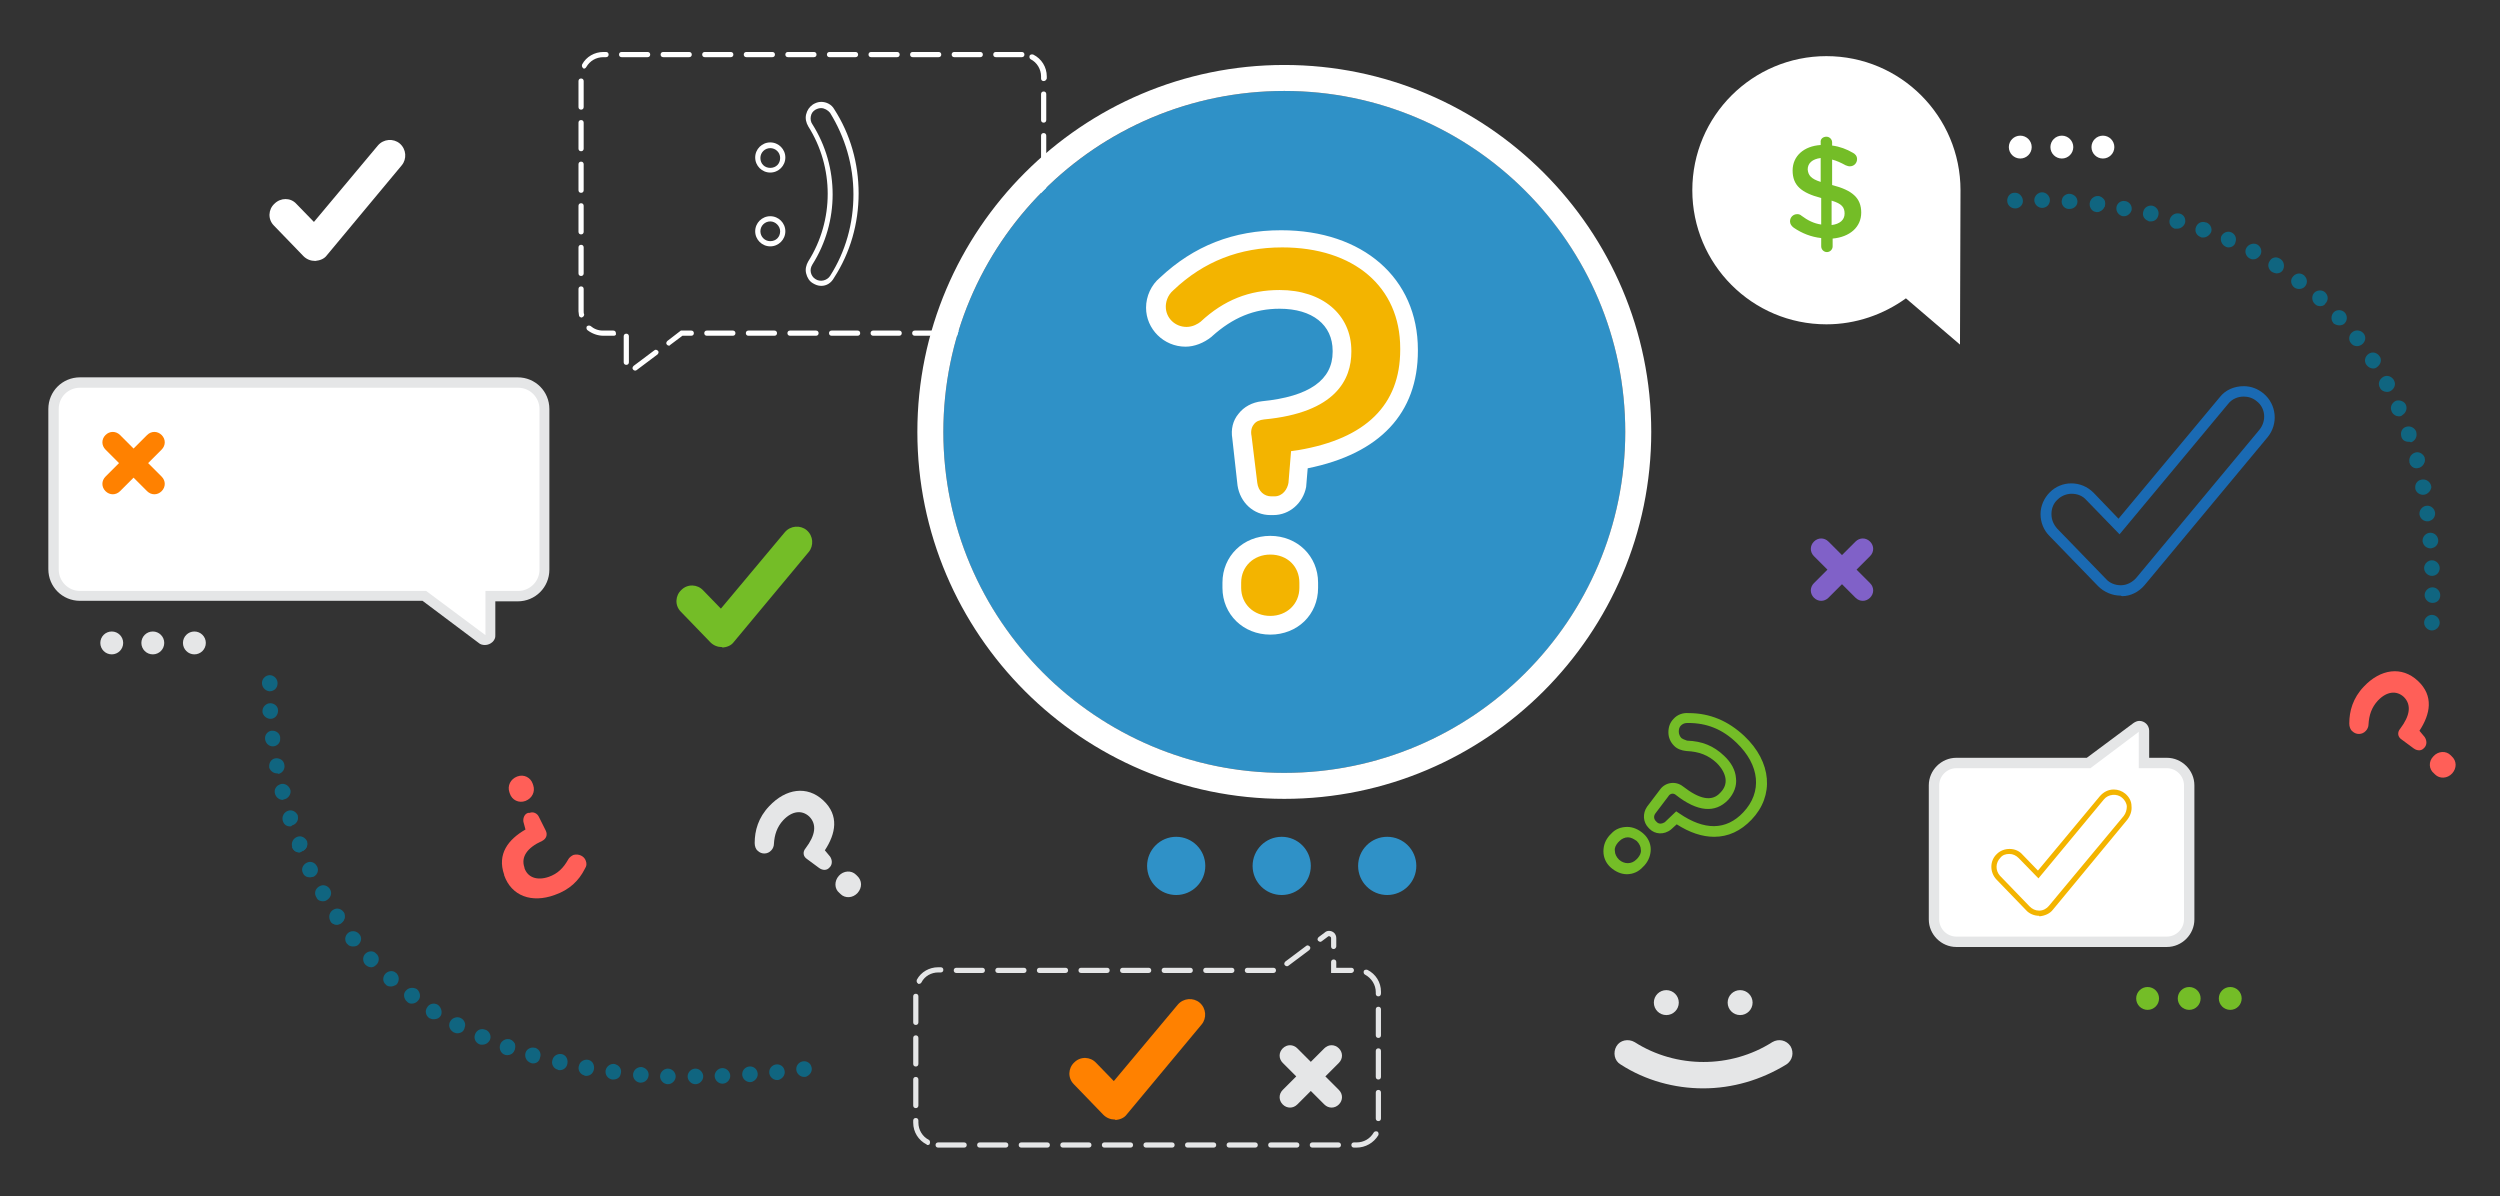 <?xml version="1.0" encoding="utf-8"?>
<!-- Generator: Adobe Illustrator 18.0.0, SVG Export Plug-In . SVG Version: 6.00 Build 0)  -->
<!DOCTYPE svg PUBLIC "-//W3C//DTD SVG 1.1//EN" "http://www.w3.org/Graphics/SVG/1.1/DTD/svg11.dtd">
<svg version="1.1" id="Layer_1" xmlns="http://www.w3.org/2000/svg" xmlns:xlink="http://www.w3.org/1999/xlink" x="0px" y="0px"
	 viewBox="0 0 481 230.2" enable-background="new 0 0 481 230.2" xml:space="preserve">
<rect x="0" y="0" width="481" height="230.2" fill="#333333" stroke="none"/>
<g>
	<path fill="#FFFFFF" d="M122.2,71.3c-0.2,0-0.3-0.1-0.4-0.2c-0.2-0.2-0.1-0.5,0.1-0.7l4-3c0.2-0.2,0.5-0.1,0.7,0.1
		c0.2,0.2,0.1,0.5-0.1,0.7l-4,3C122.4,71.3,122.3,71.3,122.2,71.3z M120.5,70.2c-0.3,0-0.5-0.2-0.5-0.5v-5c0-0.3,0.2-0.5,0.5-0.5
		s0.5,0.2,0.5,0.5v5C121,70,120.8,70.2,120.5,70.2z M128.7,66.5c-0.2,0-0.3-0.1-0.4-0.2c-0.2-0.2-0.1-0.5,0.1-0.7l2.6-2h2
		c0.3,0,0.5,0.2,0.5,0.5c0,0.3-0.2,0.5-0.5,0.5h-1.7l-2.4,1.8C128.9,66.5,128.8,66.5,128.7,66.5z M196.6,64.6H192
		c-0.3,0-0.5-0.2-0.5-0.5c0-0.3,0.2-0.5,0.5-0.5h4.5c0.1,0,0.3,0,0.4,0c0.3,0,0.5,0.2,0.5,0.4c0,0.3-0.2,0.5-0.4,0.5
		C196.9,64.6,196.7,64.6,196.6,64.6z M189,64.6h-5c-0.3,0-0.5-0.2-0.5-0.5c0-0.3,0.2-0.5,0.5-0.5h5c0.3,0,0.5,0.2,0.5,0.5
		C189.5,64.4,189.3,64.6,189,64.6z M181,64.6h-5c-0.3,0-0.5-0.2-0.5-0.5c0-0.3,0.2-0.5,0.5-0.5h5c0.3,0,0.5,0.2,0.5,0.5
		C181.5,64.4,181.3,64.6,181,64.6z M173,64.6h-5c-0.3,0-0.5-0.2-0.5-0.5c0-0.3,0.2-0.5,0.5-0.5h5c0.3,0,0.5,0.2,0.5,0.5
		C173.5,64.4,173.3,64.6,173,64.6z M165,64.6h-5c-0.3,0-0.5-0.2-0.5-0.5c0-0.3,0.2-0.5,0.5-0.5h5c0.3,0,0.5,0.2,0.5,0.5
		C165.5,64.4,165.3,64.6,165,64.6z M157,64.6h-5c-0.3,0-0.5-0.2-0.5-0.5c0-0.3,0.2-0.5,0.5-0.5h5c0.3,0,0.5,0.2,0.5,0.5
		C157.5,64.4,157.3,64.6,157,64.6z M149,64.6h-5c-0.3,0-0.5-0.2-0.5-0.5c0-0.3,0.2-0.5,0.5-0.5h5c0.3,0,0.5,0.2,0.5,0.5
		C149.5,64.4,149.3,64.6,149,64.6z M141,64.6h-5c-0.3,0-0.5-0.2-0.5-0.5c0-0.3,0.2-0.5,0.5-0.5h5c0.3,0,0.5,0.2,0.5,0.5
		C141.5,64.4,141.3,64.6,141,64.6z M118.1,64.6h-2c-1.1,0-2.2-0.4-3.1-1.1c-0.2-0.2-0.2-0.5-0.1-0.7c0.2-0.2,0.5-0.2,0.7-0.1
		c0.7,0.6,1.5,0.9,2.4,0.9h2c0.3,0,0.5,0.2,0.5,0.5C118.6,64.4,118.4,64.6,118.1,64.6z M199.7,63.3c-0.1,0-0.2,0-0.3-0.1
		c-0.2-0.2-0.2-0.5,0-0.7c0.7-0.7,1-1.6,1-2.6v-1.8c0-0.3,0.2-0.5,0.5-0.5s0.5,0.2,0.5,0.5v1.8c0,1.2-0.5,2.4-1.3,3.3
		C199.9,63.3,199.8,63.3,199.7,63.3z M111.9,61.1c-0.2,0-0.5-0.2-0.5-0.4c0-0.3-0.1-0.5-0.1-0.8v-4.3c0-0.3,0.2-0.5,0.5-0.5
		s0.5,0.2,0.5,0.5v4.3c0,0.2,0,0.4,0.1,0.6C112.4,60.8,112.2,61,111.9,61.1C111.9,61.1,111.9,61.1,111.9,61.1z M200.8,55.6
		c-0.3,0-0.5-0.2-0.5-0.5v-5c0-0.3,0.2-0.5,0.5-0.5s0.5,0.2,0.5,0.5v5C201.3,55.4,201.1,55.6,200.8,55.6z M111.8,53.1
		c-0.3,0-0.5-0.2-0.5-0.5v-5c0-0.3,0.2-0.5,0.5-0.5s0.5,0.2,0.5,0.5v5C112.3,52.9,112.1,53.1,111.8,53.1z M200.8,47.6
		c-0.3,0-0.5-0.2-0.5-0.5v-5c0-0.3,0.2-0.5,0.5-0.5s0.5,0.2,0.5,0.5v5C201.3,47.4,201.1,47.6,200.8,47.6z M111.8,45.1
		c-0.3,0-0.5-0.2-0.5-0.5v-5c0-0.3,0.2-0.5,0.5-0.5s0.5,0.2,0.5,0.5v5C112.3,44.9,112.1,45.1,111.8,45.1z M200.8,39.6
		c-0.3,0-0.5-0.2-0.5-0.5v-5c0-0.3,0.2-0.5,0.5-0.5s0.5,0.2,0.5,0.5v5C201.3,39.4,201.1,39.6,200.8,39.6z M111.8,37.1
		c-0.3,0-0.5-0.2-0.5-0.5v-5c0-0.3,0.2-0.5,0.5-0.5s0.5,0.2,0.5,0.5v5C112.3,36.9,112.1,37.1,111.8,37.1z M200.8,31.6
		c-0.3,0-0.5-0.2-0.5-0.5v-5c0-0.3,0.2-0.5,0.5-0.5s0.5,0.2,0.5,0.5v5C201.3,31.4,201.1,31.6,200.8,31.6z M111.8,29.1
		c-0.3,0-0.5-0.2-0.5-0.5v-5c0-0.3,0.2-0.5,0.5-0.5s0.5,0.2,0.5,0.5v5C112.3,28.9,112.1,29.1,111.8,29.1z M200.8,23.6
		c-0.3,0-0.5-0.2-0.5-0.5v-5c0-0.3,0.2-0.5,0.5-0.5s0.5,0.2,0.5,0.5v5C201.3,23.4,201.1,23.6,200.8,23.6z M111.8,21.1
		c-0.3,0-0.5-0.2-0.5-0.5v-5c0-0.3,0.2-0.5,0.5-0.5s0.5,0.2,0.5,0.5v5C112.3,20.9,112.1,21.1,111.8,21.1z M200.8,15.6
		c-0.3,0-0.5-0.2-0.5-0.5v-0.4c0-1.4-0.8-2.7-2-3.3c-0.2-0.1-0.3-0.4-0.2-0.7c0.1-0.2,0.4-0.3,0.7-0.2c1.6,0.8,2.6,2.4,2.6,4.2v0.4
		C201.3,15.4,201.1,15.6,200.8,15.6z M112.4,13.2c-0.1,0-0.2,0-0.2-0.1c-0.2-0.1-0.3-0.4-0.2-0.7c0.8-1.5,2.4-2.4,4.1-2.4h0.5
		c0.3,0,0.5,0.2,0.5,0.5s-0.2,0.5-0.5,0.5h-0.5c-1.4,0-2.6,0.7-3.3,1.9C112.7,13.1,112.5,13.2,112.4,13.2z M196.6,11h-5
		c-0.3,0-0.5-0.2-0.5-0.5s0.2-0.5,0.5-0.5h5c0.3,0,0.5,0.2,0.5,0.5S196.9,11,196.6,11z M188.6,11h-5c-0.3,0-0.5-0.2-0.5-0.5
		s0.2-0.5,0.5-0.5h5c0.3,0,0.5,0.2,0.5,0.5S188.9,11,188.6,11z M180.6,11h-5c-0.3,0-0.5-0.2-0.5-0.5s0.2-0.5,0.5-0.5h5
		c0.3,0,0.5,0.2,0.5,0.5S180.9,11,180.6,11z M172.6,11h-5c-0.3,0-0.5-0.2-0.5-0.5s0.2-0.5,0.5-0.5h5c0.3,0,0.5,0.2,0.5,0.5
		S172.9,11,172.6,11z M164.6,11h-5c-0.3,0-0.5-0.2-0.5-0.5s0.2-0.5,0.5-0.5h5c0.3,0,0.5,0.2,0.5,0.5S164.9,11,164.6,11z M156.6,11
		h-5c-0.3,0-0.5-0.2-0.5-0.5s0.2-0.5,0.5-0.5h5c0.3,0,0.5,0.2,0.5,0.5S156.9,11,156.6,11z M148.6,11h-5c-0.3,0-0.5-0.2-0.5-0.5
		s0.2-0.5,0.5-0.5h5c0.3,0,0.5,0.2,0.5,0.5S148.9,11,148.6,11z M140.6,11h-5c-0.3,0-0.5-0.2-0.5-0.5s0.2-0.5,0.5-0.5h5
		c0.3,0,0.5,0.2,0.5,0.5S140.9,11,140.6,11z M132.6,11h-5c-0.3,0-0.5-0.2-0.5-0.5s0.2-0.5,0.5-0.5h5c0.3,0,0.5,0.2,0.5,0.5
		S132.9,11,132.6,11z M124.6,11h-5c-0.3,0-0.5-0.2-0.5-0.5s0.2-0.5,0.5-0.5h5c0.3,0,0.5,0.2,0.5,0.5S124.9,11,124.6,11z"/>
	<g>
		<circle fill="#2F91C7" cx="247.1" cy="83.1" r="65.6"/>
		<path fill="#FFFFFF" d="M247.1,17.5c36.2,0,65.6,29.4,65.6,65.6s-29.4,65.6-65.6,65.6s-65.6-29.4-65.6-65.6S210.8,17.5,247.1,17.5
			 M247.1,12.5c-38.9,0-70.6,31.7-70.6,70.6s31.7,70.6,70.6,70.6s70.6-31.7,70.6-70.6S286,12.5,247.1,12.5L247.1,12.5z"/>
	</g>
	<g>
		<g>
			<path fill="#F3B400" d="M244.4,97.3c-2.4,0-4.2-1.8-4.5-4.2l-1-9c-0.4-2.8,1.3-4.9,4.1-5.2c9.8-0.9,15.2-4.7,15.2-11.3v-0.2
				c0-5.8-4.5-9.9-12-9.9c-5.5,0-10,2-14.2,5.7c-1,0.8-2.4,1.5-3.9,1.5c-3.2,0-5.8-2.6-5.8-5.7c0-1.6,0.6-3.2,2.1-4.5
				c5.5-5.2,12.5-8.7,22.1-8.7C261.1,45.9,271,54,271,67v0.2c0,13.1-9.5,19.1-21.1,21.1l-0.4,4.8c-0.4,2.3-2.1,4.2-4.5,4.2H244.4z
				 M244.4,104.9c4.3,0,7.4,3.1,7.4,7.2v1c0,4.1-3.1,7.2-7.4,7.2s-7.4-3.1-7.4-7.2v-1C237,108,240.1,104.9,244.4,104.9z"/>
			<path fill="#FFFFFF" d="M244.4,122.1c-5.2,0-9.2-3.9-9.2-9v-1c0-5.1,4-9,9.2-9c5.2,0,9.2,3.9,9.2,9v1
				C253.6,118.3,249.6,122.1,244.4,122.1z M244.4,106.7c-3.2,0-5.6,2.3-5.6,5.4v1c0,3.1,2.4,5.4,5.6,5.4s5.6-2.3,5.6-5.4v-1
				C250,109,247.7,106.7,244.4,106.7z M245,99.1h-0.6c-3.2,0-5.8-2.4-6.3-5.7l-1-9c-0.3-1.8,0.1-3.5,1.2-4.8c1-1.3,2.6-2.2,4.5-2.4
				c9.1-0.9,13.6-4.1,13.6-9.5v-0.2c0-5-3.9-8.1-10.2-8.1c-4.9,0-9,1.7-13,5.3l-0.1,0.1c-1.5,1.2-3.3,1.9-5,1.9
				c-4.2,0-7.6-3.4-7.6-7.5c0-2.2,1-4.4,2.7-5.8c6.5-6.1,14.1-9.1,23.3-9.1c15.7,0,26.3,9.2,26.3,23v0.2c0,12-7.3,19.8-21.2,22.6
				l-0.3,3.6C250.7,96.8,248.1,99.1,245,99.1z M246.2,55.8c8.2,0,13.8,4.7,13.8,11.7v0.2c0,5.2-2.9,11.7-16.8,13
				c-0.9,0.1-1.6,0.4-2,1c-0.4,0.5-0.6,1.3-0.4,2.2l1.1,9c0.2,1.6,1.3,2.6,2.7,2.6h0.6c1.6,0,2.5-1.4,2.7-2.6l0.5-6.1l1.4-0.2
				c13-2.2,19.6-8.7,19.6-19.3V67c0-11.8-8.9-19.4-22.7-19.4c-8.2,0-15.1,2.7-20.9,8.2c-1.3,1.1-1.5,2.5-1.5,3.2
				c0,2.2,1.8,3.9,4,3.9c1.2,0,2.2-0.6,2.7-1C235.5,57.7,240.4,55.8,246.2,55.8z"/>
		</g>
	</g>
	<g>
		<circle fill="#2F91C7" cx="226.3" cy="166.6" r="5.6"/>
		<circle fill="#2F91C7" cx="246.6" cy="166.6" r="5.6"/>
		<circle fill="#2F91C7" cx="266.9" cy="166.6" r="5.6"/>
	</g>
	<g>
		<g>
			<path fill="#FF5F58" d="M101.9,156.4c0.7-0.3,1.5,0.1,1.8,0.8l1.3,2.6c0.4,0.8,0.1,1.6-0.7,2c-2.9,1.3-4.1,3.1-3.4,5.1l0,0.1
				c0.6,1.8,2.4,2.5,4.7,1.7c1.7-0.6,2.8-1.7,3.7-3.3c0.2-0.4,0.6-0.7,1-0.9c1-0.3,2.1,0.2,2.4,1.1c0.2,0.5,0.2,1-0.2,1.6
				c-1.1,2.2-2.9,4-5.8,5c-4.4,1.6-8.3,0.2-9.7-3.8l0-0.1c-1.4-4,0.8-6.8,4.1-8.7l-0.4-1.5c-0.1-0.7,0.2-1.5,0.9-1.7L101.9,156.4z
				 M101.1,154.1c-1.3,0.5-2.6-0.2-3-1.4l-0.1-0.3c-0.4-1.2,0.2-2.5,1.5-3c1.3-0.5,2.6,0.2,3,1.4l0.1,0.3
				C103,152.3,102.4,153.6,101.1,154.1z"/>
		</g>
	</g>
	<g>
		<path fill="#74BD27" d="M313,168.2c-1.1,0-2.2-0.5-3.1-1.3c-0.9-0.8-1.4-1.9-1.4-3.1s0.4-2.2,1.2-3.1l0.3-0.3
			c0.8-0.9,1.9-1.3,3.1-1.3c1.1,0,2.2,0.5,3.1,1.3c0.9,0.8,1.4,1.9,1.4,3c0,1.1-0.4,2.2-1.2,3.1l-0.3,0.3
			C315.3,167.7,314.2,168.2,313,168.2z M313.2,161.1c-0.6,0-1.2,0.3-1.6,0.7l-0.3,0.3c-0.4,0.5-0.7,1-0.6,1.6c0,0.6,0.3,1.2,0.8,1.7
			c1,0.9,2.4,0.9,3.3,0l0.3-0.3c0.4-0.5,0.7-1,0.6-1.6c0-0.6-0.3-1.2-0.8-1.7C314.3,161.4,313.8,161.1,313.2,161.1z M329.8,161
			c-2.3,0-4.7-0.8-7.2-2.4l-1.1,1c-1.4,1.1-3.1,0.9-4.1-0.1l-0.2-0.2c-1.1-1.1-1.2-2.8-0.3-4.1l2.5-3.3c1-1.4,3-1.7,4.4-0.6
			c3.2,2.5,5.6,3,7.2,1.2c0.8-0.8,1.1-1.7,1-2.6c-0.1-1-0.7-2.1-1.7-3.1c-1.6-1.5-3.4-2.2-5.8-2.3c-1-0.1-1.8-0.4-2.4-1
			c-0.7-0.7-1.1-1.6-1.1-2.6c0-1,0.3-1.9,1-2.6c0.7-0.8,1.8-1.2,2.9-1.1c4.1,0,7.6,1.5,10.7,4.4c5.3,5,5.8,11.5,1.4,16.1
			C334.9,159.9,332.5,161,329.8,161z M322.5,156.1l0.6,0.4c4.8,3.3,9,3.3,12.3-0.2c3.7-3.9,3.2-9.1-1.3-13.4
			c-2.7-2.6-5.7-3.8-9.3-3.8l-0.2,0c-0.6,0-1,0.3-1.2,0.5c-0.3,0.3-0.4,0.7-0.4,1.2c0,0.4,0.2,0.9,0.5,1.2c0.4,0.3,0.9,0.4,1.1,0.5
			c2.9,0.1,5.1,1,7.1,2.9c1.4,1.3,2.2,2.8,2.3,4.3c0.2,1.5-0.4,3-1.5,4.2c-2.5,2.6-5.9,2.3-10-0.9c-0.2-0.2-0.5-0.3-0.7-0.3
			c-0.4,0-0.7,0.3-0.8,0.5l-2.5,3.3c-0.3,0.4-0.4,1,0.1,1.5l0.2,0.2c0.4,0.4,1,0.3,1.5,0L322.5,156.1z"/>
	</g>
	<g>
		<path fill="#FF5F58" d="M466.4,143.9c-0.5,0.6-1.3,0.6-2,0.1l-2.3-1.7c-0.8-0.5-0.9-1.4-0.3-2.1c1.9-2.5,2.2-4.6,0.7-6.1l0,0
			c-1.4-1.3-3.3-1.1-5,0.7c-1.2,1.3-1.7,2.8-1.8,4.6c0,0.4-0.2,0.9-0.5,1.2c-0.7,0.8-1.9,0.8-2.6,0.1c-0.4-0.3-0.6-0.9-0.6-1.5
			c0-2.4,0.7-4.9,2.8-7.1c3.2-3.4,7.3-4,10.4-1.1l0,0c3.1,2.9,2.4,6.4,0.3,9.6l1,1.2c0.4,0.6,0.5,1.4,0,2L466.4,143.9z M468.2,145.5
			c0.9-1,2.4-1.1,3.3-0.2l0.2,0.2c1,0.9,1,2.3,0.1,3.3c-0.9,1-2.4,1.1-3.3,0.2l-0.2-0.2C467.3,148,467.2,146.5,468.2,145.5z"/>
	</g>
	<g>
		<g>
			<path fill="#E5E6E7" d="M159.6,166.9c-0.5,0.6-1.3,0.6-2,0.1l-2.3-1.7c-0.8-0.5-0.9-1.4-0.3-2.1c1.9-2.5,2.2-4.6,0.7-6.1l0,0
				c-1.4-1.3-3.3-1.1-5,0.7c-1.2,1.3-1.7,2.8-1.8,4.6c0,0.4-0.2,0.9-0.5,1.2c-0.7,0.8-1.9,0.8-2.6,0.1c-0.4-0.3-0.6-0.9-0.6-1.5
				c0-2.4,0.7-4.9,2.8-7.1c3.2-3.4,7.3-4,10.4-1.1l0,0c3.1,2.9,2.4,6.4,0.3,9.6l1,1.2c0.4,0.6,0.5,1.4,0,2L159.6,166.9z
				 M161.4,168.5c0.9-1,2.4-1.1,3.3-0.2l0.2,0.2c1,0.9,1,2.3,0.1,3.3c-0.9,1-2.4,1.1-3.3,0.2l-0.2-0.2
				C160.5,171,160.5,169.5,161.4,168.5z"/>
		</g>
	</g>
	<g>
		<path fill="#74BD27" d="M138.9,124.5c-0.8,0-1.6-0.3-2.2-0.9l-5.7-5.9c-1.2-1.2-1.1-3.1,0.1-4.2c1.2-1.2,3.1-1.1,4.2,0.1l3.4,3.5
			l12.3-14.7c1.1-1.3,3-1.4,4.2-0.4c1.3,1.1,1.4,3,0.4,4.2l-14.4,17.3c-0.5,0.7-1.3,1-2.2,1.1C139,124.5,139,124.5,138.9,124.5z"/>
	</g>
	<g>
		<g>
			<path fill="#FFFFFF" d="M60.6,50.2c-0.8,0-1.6-0.3-2.2-0.9l-5.7-5.9c-1.2-1.2-1.1-3.1,0.1-4.2C54,38,55.9,38,57,39.2l3.4,3.5
				L72.7,28c1.1-1.3,3-1.4,4.2-0.4c1.3,1.1,1.4,3,0.4,4.2L62.9,49.1c-0.5,0.7-1.3,1-2.2,1.1C60.7,50.2,60.6,50.2,60.6,50.2z"/>
		</g>
	</g>
	<g>
		<g>
			<path fill="#FF8100" d="M214.5,215.4c-0.8,0-1.6-0.3-2.2-0.9l-5.7-5.9c-1.2-1.2-1.1-3.1,0.1-4.2c1.2-1.2,3.1-1.1,4.2,0.1l3.4,3.5
				l12.3-14.7c1.1-1.3,3-1.4,4.2-0.4c1.3,1.1,1.4,3,0.4,4.2l-14.4,17.3c-0.5,0.7-1.3,1-2.2,1.1C214.6,215.4,214.6,215.4,214.5,215.4
				z"/>
		</g>
	</g>
	<g>
		<path fill="#1A6AB3" d="M408,114.6c-1.6,0-3.2-0.7-4.3-1.8l-9.4-9.7c-1.1-1.1-1.7-2.6-1.7-4.2c0-1.6,0.7-3.1,1.8-4.2
			c1.1-1.1,2.6-1.7,4.1-1.7c1.6,0,3.1,0.6,4.3,1.8l4.8,5l19.5-23.4c1.1-1.4,2.8-2.1,4.6-2.1c1.4,0,2.7,0.5,3.8,1.4
			c2.5,2.1,2.9,5.8,0.8,8.4l-23.7,28.5c-1.1,1.3-2.7,2.1-4.3,2.1L408,114.6z M398.6,95c-1,0-2,0.4-2.7,1.1c-0.8,0.7-1.2,1.7-1.2,2.8
			c0,1.1,0.4,2,1.1,2.8l9.4,9.7c0.7,0.8,1.8,1.2,2.8,1.2l0.1,0c1.1,0,2.2-0.6,2.9-1.4l23.7-28.5c1.4-1.7,1.2-4.2-0.5-5.5
			c-0.7-0.6-1.6-0.9-2.5-0.9c-1.2,0-2.3,0.5-3,1.4l-20.9,25.1l-6.4-6.6C400.7,95.4,399.7,95,398.6,95z"/>
	</g>
	<g>
		<path fill="#FFFFFF" d="M15.4,73.6h84.3c2.8,0,5.1,2.3,5.1,5.1v30.9c0,2.8-2.3,5.1-5.1,5.1h-5.3v7.5c0,0.8-1,1.3-1.6,0.8
			l-11.1-8.3H15.4c-2.8,0-5.1-2.3-5.1-5.1V78.7C10.3,75.9,12.6,73.6,15.4,73.6z"/>
		<path fill="#E5E6E7" d="M93.3,124.1c-0.4,0-0.9-0.1-1.2-0.4l-10.8-8.1H15.4c-3.4,0-6.1-2.7-6.1-6.1V78.7c0-3.4,2.7-6.1,6.1-6.1
			h84.2c3.4,0,6.1,2.7,6.1,6.1v30.9c0,3.4-2.7,6.1-6.1,6.1h-4.3v6.5C95.4,123.2,94.4,124.1,93.3,124.1z M15.4,74.6
			c-2.3,0-4.1,1.8-4.1,4.1v30.9c0,2.2,1.8,4.1,4.1,4.1h66.6l11.4,8.5c0,0,0,0,0,0v-8.5h6.3c2.2,0,4.1-1.8,4.1-4.1V78.7
			c0-2.2-1.8-4.1-4.1-4.1H15.4z"/>
	</g>
	<g>
		<path fill="#FFFFFF" d="M376.4,181.2h40.5c2.3,0,4.3-1.9,4.3-4.3v-25.8c0-2.3-1.9-4.3-4.3-4.3h-4.4v-6.2c0-0.7-0.8-1.1-1.4-0.7
			l-9.3,6.9h-25.4c-2.3,0-4.3,1.9-4.3,4.3v25.8C372.2,179.2,374.1,181.2,376.4,181.2z"/>
		<path fill="#E5E6E7" d="M416.9,182.2h-40.5c-2.9,0-5.3-2.4-5.3-5.3v-25.8c0-2.9,2.4-5.3,5.3-5.3h25.1l9-6.7
			c0.3-0.2,0.7-0.4,1.1-0.4c1,0,1.9,0.8,1.9,1.9v5.2h3.4c2.9,0,5.3,2.4,5.3,5.3v25.8C422.2,179.8,419.8,182.2,416.9,182.2z
			 M376.4,147.8c-1.8,0-3.3,1.5-3.3,3.3v25.8c0,1.8,1.5,3.3,3.3,3.3h40.5c1.8,0,3.3-1.5,3.3-3.3v-25.8c0-1.8-1.5-3.3-3.3-3.3h-5.4
			v-7l-9.3,7H376.4z"/>
	</g>
	<path fill="#E5E6E7" d="M261,220.8h-0.5c-0.3,0-0.5-0.2-0.5-0.5s0.2-0.5,0.5-0.5h0.5c1.4,0,2.6-0.7,3.3-1.9
		c0.1-0.2,0.4-0.3,0.7-0.2c0.2,0.1,0.3,0.4,0.2,0.7C264.3,219.9,262.7,220.8,261,220.8z M257.5,220.8h-5c-0.3,0-0.5-0.2-0.5-0.5
		s0.2-0.5,0.5-0.5h5c0.3,0,0.5,0.2,0.5,0.5S257.8,220.8,257.5,220.8z M249.5,220.8h-5c-0.3,0-0.5-0.2-0.5-0.5s0.2-0.5,0.5-0.5h5
		c0.3,0,0.5,0.2,0.5,0.5S249.8,220.8,249.5,220.8z M241.5,220.8h-5c-0.3,0-0.5-0.2-0.5-0.5s0.2-0.5,0.5-0.5h5c0.3,0,0.5,0.2,0.5,0.5
		S241.8,220.8,241.5,220.8z M233.5,220.8h-5c-0.3,0-0.5-0.2-0.5-0.5s0.2-0.5,0.5-0.5h5c0.3,0,0.5,0.2,0.5,0.5
		S233.8,220.8,233.5,220.8z M225.5,220.8h-5c-0.3,0-0.5-0.2-0.5-0.5s0.2-0.5,0.5-0.5h5c0.3,0,0.5,0.2,0.5,0.5
		S225.8,220.8,225.5,220.8z M217.5,220.8h-5c-0.3,0-0.5-0.2-0.5-0.5s0.2-0.5,0.5-0.5h5c0.3,0,0.5,0.2,0.5,0.5
		S217.8,220.8,217.5,220.8z M209.5,220.8h-5c-0.3,0-0.5-0.2-0.5-0.5s0.2-0.5,0.5-0.5h5c0.3,0,0.5,0.2,0.5,0.5
		S209.8,220.8,209.5,220.8z M201.5,220.8h-5c-0.3,0-0.5-0.2-0.5-0.5s0.2-0.5,0.5-0.5h5c0.3,0,0.5,0.2,0.5,0.5
		S201.8,220.8,201.5,220.8z M193.5,220.8h-5c-0.3,0-0.5-0.2-0.5-0.5s0.2-0.5,0.5-0.5h5c0.3,0,0.5,0.2,0.5,0.5
		S193.8,220.8,193.5,220.8z M185.5,220.8h-5c-0.3,0-0.5-0.2-0.5-0.5s0.2-0.5,0.5-0.5h5c0.3,0,0.5,0.2,0.5,0.5
		S185.8,220.8,185.5,220.8z M178.5,220.3c-0.1,0-0.2,0-0.2-0.1c-1.6-0.8-2.6-2.4-2.6-4.2v-0.4c0-0.3,0.2-0.5,0.5-0.5
		s0.5,0.2,0.5,0.5v0.4c0,1.4,0.8,2.7,2,3.3c0.2,0.1,0.3,0.4,0.2,0.7C178.9,220.2,178.7,220.3,178.5,220.3z M265.2,215.7
		c-0.3,0-0.5-0.2-0.5-0.5v-5c0-0.3,0.2-0.5,0.5-0.5s0.5,0.2,0.5,0.5v5C265.7,215.5,265.5,215.7,265.2,215.7z M176.2,213.2
		c-0.3,0-0.5-0.2-0.5-0.5v-5c0-0.3,0.2-0.5,0.5-0.5s0.5,0.2,0.5,0.5v5C176.7,213,176.5,213.2,176.2,213.2z M265.2,207.7
		c-0.3,0-0.5-0.2-0.5-0.5v-5c0-0.3,0.2-0.5,0.5-0.5s0.5,0.2,0.5,0.5v5C265.7,207.5,265.5,207.7,265.2,207.7z M176.2,205.2
		c-0.3,0-0.5-0.2-0.5-0.5v-5c0-0.3,0.2-0.5,0.5-0.5s0.5,0.2,0.5,0.5v5C176.7,205,176.5,205.2,176.2,205.2z M265.2,199.7
		c-0.3,0-0.5-0.2-0.5-0.5v-5c0-0.3,0.2-0.5,0.5-0.5s0.5,0.2,0.5,0.5v5C265.7,199.5,265.5,199.7,265.2,199.7z M176.2,197.2
		c-0.3,0-0.5-0.2-0.5-0.5v-5c0-0.3,0.2-0.5,0.5-0.5s0.5,0.2,0.5,0.5v5C176.7,197,176.5,197.2,176.2,197.2z M265.2,191.7
		c-0.3,0-0.5-0.2-0.5-0.5v-0.3c0-1.4-0.8-2.7-2.1-3.4c-0.2-0.1-0.3-0.4-0.2-0.7c0.1-0.2,0.4-0.3,0.7-0.2c1.6,0.8,2.6,2.4,2.6,4.2
		v0.3C265.7,191.5,265.5,191.7,265.2,191.7z M176.8,189.3c-0.1,0-0.2,0-0.2-0.1c-0.2-0.1-0.3-0.4-0.2-0.7c0.8-1.5,2.4-2.4,4.1-2.4
		h0.5c0.3,0,0.5,0.2,0.5,0.5s-0.2,0.5-0.5,0.5h-0.5c-1.3,0-2.6,0.7-3.2,1.9C177.2,189.2,177,189.3,176.8,189.3z M260,187.2h-3.9
		v-2.1c0-0.3,0.2-0.5,0.5-0.5s0.5,0.2,0.5,0.5v1.1h2.9c0.3,0,0.5,0.2,0.5,0.5S260.2,187.2,260,187.2z M245,187.2h-5
		c-0.3,0-0.5-0.2-0.5-0.5s0.2-0.5,0.5-0.5h5c0.3,0,0.5,0.2,0.5,0.5S245.3,187.2,245,187.2z M237,187.2h-5c-0.3,0-0.5-0.2-0.5-0.5
		s0.2-0.5,0.5-0.5h5c0.3,0,0.5,0.2,0.5,0.5S237.3,187.2,237,187.2z M229,187.2h-5c-0.3,0-0.5-0.2-0.5-0.5s0.2-0.5,0.5-0.5h5
		c0.3,0,0.5,0.2,0.5,0.5S229.3,187.2,229,187.2z M221,187.2h-5c-0.3,0-0.5-0.2-0.5-0.5s0.2-0.5,0.5-0.5h5c0.3,0,0.5,0.2,0.5,0.5
		S221.3,187.2,221,187.2z M213,187.2h-5c-0.3,0-0.5-0.2-0.5-0.5s0.2-0.5,0.5-0.5h5c0.3,0,0.5,0.2,0.5,0.5S213.3,187.2,213,187.2z
		 M205,187.2h-5c-0.3,0-0.5-0.2-0.5-0.5s0.2-0.5,0.5-0.5h5c0.3,0,0.5,0.2,0.5,0.5S205.3,187.2,205,187.2z M197,187.2h-5
		c-0.3,0-0.5-0.2-0.5-0.5s0.2-0.5,0.5-0.5h5c0.3,0,0.5,0.2,0.5,0.5S197.3,187.2,197,187.2z M189,187.2h-5c-0.3,0-0.5-0.2-0.5-0.5
		s0.2-0.5,0.5-0.5h5c0.3,0,0.5,0.2,0.5,0.5S189.3,187.2,189,187.2z M247.6,185.9c-0.2,0-0.3-0.1-0.4-0.2c-0.2-0.2-0.1-0.5,0.1-0.7
		l4-3c0.2-0.2,0.5-0.1,0.7,0.1c0.2,0.2,0.1,0.5-0.1,0.7l-4,3C247.8,185.9,247.7,185.9,247.6,185.9z M256.6,182.6
		c-0.3,0-0.5-0.2-0.5-0.5v-1.6c0-0.3-0.4-0.5-0.6-0.3l-1.2,0.9c-0.2,0.2-0.5,0.1-0.7-0.1c-0.2-0.2-0.1-0.5,0.1-0.7l1.2-0.9
		c0.2-0.2,0.5-0.3,0.8-0.3c0.8,0,1.4,0.6,1.4,1.4v1.6C257.1,182.3,256.9,182.6,256.6,182.6z"/>
	<path fill="#FFFFFF" d="M377.2,36.6c0-14.2-11.5-25.8-25.8-25.8c-14.2,0-25.8,11.5-25.8,25.8c0,14.2,11.5,25.8,25.8,25.8
		c5.7,0,11-1.9,15.3-5c0,0,10.4,8.9,10.4,8.9S377.2,37.5,377.2,36.6z"/>
	<path fill="#106580" d="M133.8,208.6c-0.8,0-1.5-0.7-1.5-1.5s0.7-1.5,1.5-1.5h0c0.8,0,1.5,0.7,1.5,1.5S134.6,208.6,133.8,208.6z
		 M128.5,208.6c-0.8,0-1.5-0.7-1.5-1.5s0.7-1.5,1.5-1.5h0c0.8,0,1.5,0.7,1.5,1.5S129.3,208.6,128.5,208.6z M139,208.5
		c-0.8,0-1.5-0.7-1.5-1.5s0.7-1.5,1.5-1.5h0c0.8,0,1.5,0.7,1.5,1.5S139.8,208.5,139,208.5z M123.3,208.3c-0.1,0-0.1,0-0.2,0
		c-0.7-0.1-1.3-0.7-1.3-1.5c0-0.8,0.7-1.5,1.5-1.5c0.2,0,0.3,0,0.5,0.1c0.8,0.3,1.2,1.1,0.9,1.9
		C124.5,207.9,123.9,208.3,123.3,208.3z M144.3,208.2c-0.8,0-1.5-0.7-1.5-1.5c0-0.8,0.6-1.4,1.3-1.5c0.7-0.1,1.4,0.3,1.6,1
		c0.3,0.8-0.2,1.6-0.9,1.9C144.6,208.2,144.4,208.2,144.3,208.2z M149.5,207.8c-0.8,0-1.5-0.7-1.5-1.5c0-0.8,0.6-1.4,1.3-1.5
		c0.7-0.1,1.4,0.3,1.6,1c0.3,0.8-0.2,1.6-0.9,1.9C149.8,207.8,149.7,207.8,149.5,207.8z M118,207.7c-0.1,0-0.1,0-0.2,0
		c-0.7-0.1-1.3-0.7-1.3-1.5c0-0.8,0.7-1.5,1.5-1.5c0.2,0,0.3,0,0.5,0.1c0.8,0.3,1.2,1.1,0.9,1.9C119.3,207.3,118.7,207.7,118,207.7z
		 M154.7,207.2c-0.8,0-1.5-0.7-1.5-1.5c0-0.8,0.6-1.4,1.3-1.5c0.7-0.1,1.4,0.3,1.6,1c0.3,0.8-0.2,1.6-0.9,1.9
		C155.1,207.2,154.9,207.2,154.7,207.2z M112.8,207c-0.1,0-0.3,0-0.4-0.1c-0.8-0.2-1.3-1.1-1-1.9c0.2-0.8,1-1.2,1.7-1.1
		c0.7,0.1,1.2,0.7,1.2,1.5C114.3,206.3,113.7,207,112.8,207z M107.7,205.9c-0.1,0-0.3,0-0.4-0.1c-0.8-0.2-1.3-1.1-1-1.9
		c0.2-0.8,1-1.2,1.7-1.1c0.7,0.1,1.2,0.7,1.2,1.5C109.2,205.3,108.5,205.9,107.7,205.9z M102.6,204.6c-0.2,0-0.3,0-0.5-0.1
		c-0.8-0.3-1.2-1.1-1-1.9c0.2-0.8,1.1-1.2,1.8-1c0,0,0.1,0,0.1,0c0.8,0.3,1.2,1.1,0.9,1.9C103.8,204.2,103.2,204.6,102.6,204.6z
		 M97.6,203c-0.1,0-0.3,0-0.4-0.1l0.8-2.9c0.8,0.2,1.3,1.1,1,1.9C98.9,202.6,98.3,203,97.6,203z M92.8,201c-0.2,0-0.4,0-0.6-0.1
		c-0.7-0.3-1.1-1.1-0.8-1.9c0.3-0.8,1.1-1.2,1.9-0.9c0.1,0,0.2,0.1,0.3,0.1c0.7,0.4,1,1.3,0.6,2C93.8,200.8,93.3,201,92.8,201z
		 M88,198.8c-0.2,0-0.3,0-0.5-0.1c-0.1,0-0.3-0.1-0.4-0.2c-0.7-0.5-0.9-1.4-0.4-2.1c0.4-0.6,1.3-0.9,2-0.5c0.6,0.3,1,1.1,0.7,1.8
		C89.3,198.4,88.7,198.8,88,198.8z M83.5,196.1c-0.2,0-0.4,0-0.6-0.1c-0.1,0-0.2-0.1-0.3-0.1c-0.7-0.5-0.9-1.4-0.4-2.1
		c0.4-0.7,1.3-0.9,2-0.5c0.6,0.4,0.9,1.2,0.7,1.9C84.7,195.8,84.1,196.1,83.5,196.1z M79.2,193.1c-0.3,0-0.6-0.1-0.8-0.3
		c0,0-0.1-0.1-0.1-0.1c-0.6-0.5-0.8-1.5-0.2-2.1c0.5-0.6,1.4-0.7,2.1-0.3c0.6,0.5,0.8,1.4,0.4,2C80.2,192.9,79.7,193.1,79.2,193.1z
		 M75.2,189.8c-0.4,0-0.8-0.1-1-0.4c-0.6-0.5-0.6-1.4-0.1-2c0.5-0.6,1.5-0.8,2.1-0.2c0.1,0.1,0.2,0.1,0.2,0.2
		c0.5,0.6,0.4,1.6-0.2,2.1C75.8,189.7,75.5,189.8,75.2,189.8z M71.4,186.1c-0.4,0-0.8-0.2-1.1-0.5c-0.5-0.5-0.6-1.4-0.1-2
		c0.5-0.6,1.5-0.8,2.1-0.2c0.1,0.1,0.2,0.2,0.3,0.3c0.5,0.7,0.3,1.6-0.4,2.1C72,186,71.7,186.1,71.4,186.1z M67.9,182.1
		c-0.3,0-0.7-0.1-0.9-0.3c-0.1-0.1-0.2-0.2-0.3-0.3c-0.5-0.7-0.3-1.6,0.4-2.1c0.6-0.4,1.5-0.3,2,0.3c0.5,0.5,0.5,1.3,0,1.9
		C68.8,182,68.4,182.1,67.9,182.1z M64.8,177.9c-0.5,0-0.9-0.2-1.2-0.6l2.4-1.8c0.5,0.7,0.4,1.6-0.3,2.1
		C65.5,177.8,65.2,177.9,64.8,177.9z M62.1,173.4c-0.5,0-1-0.2-1.2-0.7c0-0.1-0.1-0.1-0.1-0.2c-0.4-0.7-0.1-1.6,0.7-2
		c0.7-0.4,1.6-0.1,2,0.6c0.4,0.7,0.2,1.5-0.5,2C62.6,173.4,62.4,173.4,62.1,173.4z M59.6,168.8c-0.6,0-1.1-0.3-1.3-0.8
		c-0.4-0.7-0.1-1.6,0.7-2c0.7-0.4,1.6-0.1,2,0.7l0,0c0.4,0.7,0.1,1.6-0.7,2C60.1,168.7,59.9,168.8,59.6,168.8z M57.6,164
		c-0.6,0-1.2-0.4-1.4-1l2.8-1.1c0.3,0.8-0.1,1.6-0.9,1.9C57.9,163.9,57.7,164,57.6,164z M55.8,159c-0.7,0-1.2-0.4-1.4-1.1
		c-0.2-0.8,0.2-1.6,1-1.9c0.8-0.3,1.6,0.2,1.9,0.9c0,0,0,0.1,0,0.1c0.2,0.8-0.3,1.6-1.1,1.8C56.1,159,55.9,159,55.8,159z
		 M54.4,153.9c-0.7,0-1.3-0.5-1.5-1.2c-0.2-0.8,0.2-1.5,1-1.8c0.8-0.3,1.6,0.2,1.9,0.9c0,0.1,0.1,0.2,0.1,0.3
		c0.1,0.8-0.5,1.6-1.3,1.7C54.5,153.9,54.4,153.9,54.4,153.9z M53.3,148.8c-0.7,0-1.3-0.5-1.5-1.1c0,0,0-0.1,0-0.1
		c-0.1-0.8,0.4-1.6,1.2-1.7c0.8-0.1,1.6,0.4,1.7,1.2c0.2,0.8-0.3,1.6-1.1,1.8C53.5,148.8,53.4,148.8,53.3,148.8z M52.5,143.6
		c-0.8,0-1.4-0.6-1.5-1.4c-0.1-0.8,0.5-1.5,1.2-1.6c0.8-0.1,1.6,0.4,1.7,1.2c0,0.1,0,0.2,0,0.3C54,142.9,53.3,143.6,52.5,143.6z
		 M52,138.3c-0.7,0-1.4-0.6-1.5-1.3c0-0.1,0-0.1,0-0.2c0-0.8,0.7-1.5,1.5-1.5c0.8,0,1.5,0.6,1.5,1.4c0,0.8-0.5,1.5-1.3,1.6
		C52.1,138.3,52.1,138.3,52,138.3z M51.9,133c0,0-0.1,0-0.1,0c-0.8-0.1-1.4-0.8-1.4-1.6c0-0.8,0.7-1.5,1.5-1.5
		c0.8,0,1.5,0.7,1.5,1.5c0,0,0,0.1,0,0.1C53.4,132.4,52.7,133,51.9,133z"/>
	<path fill="#106580" d="M467.9,121.3c-0.8,0-1.5-0.7-1.5-1.5s0.7-1.5,1.5-1.5s1.5,0.7,1.5,1.5v0
		C469.4,120.6,468.7,121.3,467.9,121.3z M468,116c-0.8,0-1.5-0.7-1.5-1.5s0.7-1.5,1.5-1.5s1.5,0.7,1.5,1.5v0
		C469.5,115.4,468.9,116,468,116z M467.9,110.8c-0.8,0-1.5-0.7-1.5-1.5s0.7-1.5,1.5-1.5s1.5,0.7,1.5,1.5v0
		C469.4,110.1,468.8,110.8,467.9,110.8z M467.6,105.5c-0.6,0-1.2-0.4-1.4-1c-0.1-0.2-0.1-0.3-0.1-0.5c0-0.8,0.7-1.5,1.5-1.5
		c0.8,0,1.4,0.6,1.5,1.3c0.1,0.7-0.3,1.4-1,1.6C467.9,105.5,467.8,105.5,467.6,105.5z M467,100.3c-0.6,0-1.2-0.4-1.4-1
		c-0.1-0.2-0.1-0.3-0.1-0.5c0-0.8,0.7-1.5,1.5-1.5c0.8,0,1.4,0.6,1.5,1.3c0.1,0.7-0.3,1.4-1,1.6C467.4,100.3,467.2,100.3,467,100.3z
		 M466.2,95.2c-0.7,0-1.4-0.5-1.5-1.2c-0.1-0.8,0.3-1.5,1.1-1.7c0.8-0.2,1.6,0.2,1.9,1c0,0.1,0.1,0.3,0.1,0.4
		C467.7,94.5,467,95.2,466.2,95.2z M465,90c-0.6,0-1.2-0.4-1.4-1l2.8-0.9c0.3,0.8-0.2,1.6-0.9,1.9C465.3,90,465.1,90,465,90z
		 M463.4,85c-0.7,0-1.3-0.4-1.4-1.1c-0.2-0.8,0.2-1.6,1-1.8c0.8-0.2,1.6,0.2,1.9,1c0,0,0,0.1,0,0.1c0.2,0.8-0.2,1.6-1,1.9
		C463.7,85,463.6,85,463.4,85z M461.5,80.1c-0.5,0-1-0.3-1.3-0.8c0-0.1-0.1-0.2-0.1-0.3c-0.3-0.8,0.2-1.6,0.9-1.9
		c0.7-0.2,1.6,0.1,1.9,0.8c0.3,0.7,0,1.5-0.6,1.9C462,80.1,461.8,80.1,461.5,80.1z M459.2,75.4c-0.5,0-1.1-0.3-1.3-0.8
		c-0.4-0.7-0.2-1.5,0.5-2c0.7-0.5,1.6-0.3,2.1,0.4c0.1,0.1,0.1,0.2,0.2,0.4c0.3,0.8-0.2,1.6-0.9,1.9
		C459.6,75.4,459.4,75.4,459.2,75.4z M456.6,70.9c-0.4,0-0.9-0.2-1.2-0.6c0,0-0.1-0.1-0.1-0.1c-0.5-0.7-0.3-1.6,0.4-2.1
		c0.7-0.5,1.6-0.3,2.1,0.4c0.5,0.6,0.3,1.5-0.3,2C457.2,70.8,456.9,70.9,456.6,70.9z M453.5,66.6c-0.5,0-0.9-0.2-1.2-0.6
		c-0.5-0.6-0.4-1.6,0.3-2.1c0.6-0.5,1.6-0.4,2.1,0.2c0,0,0.1,0.1,0.1,0.1c0.5,0.7,0.3,1.6-0.4,2.1C454.1,66.5,453.8,66.6,453.5,66.6
		z M450.1,62.6c-0.3,0-0.7-0.1-1-0.3c-0.1-0.1-0.2-0.1-0.2-0.2c-0.5-0.6-0.4-1.6,0.2-2.1c0.6-0.5,1.5-0.4,2,0.1
		c0.5,0.5,0.6,1.4,0.1,2C451,62.4,450.6,62.6,450.1,62.6z M446.4,58.9c-0.4,0-0.7-0.1-1-0.4c-0.6-0.5-0.7-1.5-0.2-2.1
		c0.5-0.6,1.5-0.7,2.1-0.2c0,0,0.1,0.1,0.1,0.1c0.6,0.6,0.6,1.5,0,2.1C447.2,58.8,446.8,58.9,446.4,58.9z M442.3,55.6
		c-0.3,0-0.6-0.1-0.9-0.3c-0.6-0.5-0.8-1.4-0.3-2c0.5-0.7,1.4-0.9,2.1-0.4c0.1,0.1,0.2,0.1,0.2,0.2c0.6,0.6,0.6,1.5,0,2.1
		C443.1,55.5,442.7,55.6,442.3,55.6z M438,52.6c-0.2,0-0.5-0.1-0.7-0.2c-0.1,0-0.1-0.1-0.2-0.1c-0.7-0.5-0.9-1.4-0.4-2.1
		c0.4-0.7,1.3-0.9,2-0.4c0.7,0.4,0.9,1.3,0.6,2C439.1,52.3,438.6,52.6,438,52.6z M433.5,49.9c-0.3,0-0.5-0.1-0.7-0.2
		c-0.7-0.4-1-1.3-0.6-2c0.4-0.7,1.3-1,2-0.7c0.1,0,0.1,0.1,0.2,0.1c0.7,0.5,0.9,1.4,0.4,2.1C434.4,49.7,434,49.9,433.5,49.9z
		 M428.8,47.6c-0.2,0-0.3,0-0.5-0.1c-0.1,0-0.1-0.1-0.2-0.1c-0.7-0.4-1-1.3-0.7-2c0.4-0.7,1.2-1,1.9-0.7c0.7,0.3,1.1,1.1,0.8,1.9
		C430,47.2,429.4,47.6,428.8,47.6z M423.9,45.7c-0.2,0-0.4,0-0.5-0.1c-0.8-0.3-1.2-1.1-0.9-1.9c0.3-0.8,1.1-1.2,1.9-0.9
		c0,0,0,0,0.1,0c0.8,0.3,1.2,1.2,0.9,1.9C425.1,45.3,424.5,45.7,423.9,45.7z M418.9,44c-0.1,0-0.2,0-0.4,0c0,0-0.1,0-0.1,0
		c-0.8-0.3-1.2-1.1-0.9-1.9c0.3-0.8,1.1-1.2,1.9-1c0.8,0.2,1.2,1,1,1.8C420.2,43.5,419.6,44,418.9,44z M413.8,42.6
		c-0.1,0-0.1,0-0.2,0c-0.1,0-0.2,0-0.3-0.1c-0.8-0.3-1.2-1.1-0.9-1.9c0.2-0.7,1-1.2,1.8-1c0.7,0.2,1.2,0.9,1.1,1.6
		C415.2,42.1,414.6,42.6,413.8,42.6z M408.7,41.6c-0.1,0-0.2,0-0.3,0c-0.8-0.2-1.3-0.9-1.2-1.7c0.1-0.8,0.9-1.4,1.7-1.2
		c0,0,0.1,0,0.1,0c0.8,0.2,1.3,1,1.1,1.8C409.9,41.1,409.3,41.6,408.7,41.6z M403.5,40.8c-0.1,0-0.1,0-0.2,0l0.4-3
		c0.8,0.1,1.4,0.9,1.3,1.7C404.8,40.2,404.2,40.8,403.5,40.8z M398.2,40.2c-0.1,0-0.2,0-0.3,0c-0.8-0.1-1.4-0.9-1.2-1.7
		c0.1-0.8,0.9-1.3,1.6-1.2c0.8,0.1,1.4,0.7,1.4,1.5C399.7,39.6,399,40.2,398.2,40.2z M387.7,40.1c-0.7,0-1.4-0.5-1.5-1.3
		c-0.1-0.8,0.4-1.6,1.2-1.7c0,0,0.1,0,0.2,0c0.8-0.1,1.5,0.6,1.6,1.4c0.1,0.8-0.5,1.5-1.3,1.6C387.8,40.1,387.7,40.1,387.7,40.1z
		 M392.9,40c-0.8,0-1.5-0.7-1.5-1.5s0.7-1.5,1.5-1.5h0c0.8,0,1.5,0.7,1.5,1.5S393.8,40,392.9,40z"/>
	<path fill="#FF8100" d="M28.5,89.1l2.6-2.6c0.8-0.8,0.8-2,0-2.8c-0.8-0.8-2-0.8-2.8,0l-2.6,2.6l-2.6-2.6c-0.8-0.8-2-0.8-2.8,0
		c-0.8,0.8-0.8,2,0,2.8l2.6,2.6l-2.6,2.6c-0.8,0.8-0.8,2,0,2.8c0.4,0.4,0.9,0.6,1.4,0.6s1-0.2,1.4-0.6l2.6-2.6l2.6,2.6
		c0.4,0.4,0.9,0.6,1.4,0.6s1-0.2,1.4-0.6c0.8-0.8,0.8-2,0-2.8L28.5,89.1z"/>
	<path fill="#E5E6E7" d="M255,207.1l2.6-2.6c0.8-0.8,0.8-2,0-2.8c-0.8-0.8-2-0.8-2.8,0l-2.6,2.6l-2.6-2.6c-0.8-0.8-2-0.8-2.8,0
		c-0.8,0.8-0.8,2,0,2.8l2.6,2.6l-2.6,2.6c-0.8,0.8-0.8,2,0,2.8c0.4,0.4,0.9,0.6,1.4,0.6s1-0.2,1.4-0.6l2.6-2.6l2.6,2.6
		c0.4,0.4,0.9,0.6,1.4,0.6c0.5,0,1-0.2,1.4-0.6c0.8-0.8,0.8-2,0-2.8L255,207.1z"/>
	<path fill="#8061C8" d="M357.2,109.6l2.6-2.6c0.8-0.8,0.8-2,0-2.8c-0.8-0.8-2-0.8-2.8,0l-2.6,2.6l-2.6-2.6c-0.8-0.8-2-0.8-2.8,0
		c-0.8,0.8-0.8,2,0,2.8l2.6,2.6l-2.6,2.6c-0.8,0.8-0.8,2,0,2.8c0.4,0.4,0.9,0.6,1.4,0.6s1-0.2,1.4-0.6l2.6-2.6l2.6,2.6
		c0.4,0.4,0.9,0.6,1.4,0.6s1-0.2,1.4-0.6c0.8-0.8,0.8-2,0-2.8L357.2,109.6z"/>
	<g>
		<path fill="#FFFFFF" d="M158,55c-0.6,0-1.1-0.2-1.6-0.5c-0.7-0.4-1.1-1.1-1.3-1.9s0-1.6,0.4-2.3c5-7.9,5-18.1,0-26
			c-0.4-0.7-0.6-1.5-0.4-2.3c0.2-0.8,0.6-1.4,1.3-1.9c0.5-0.3,1-0.5,1.6-0.5c1,0,2,0.5,2.5,1.4c3.1,4.8,4.7,10.4,4.7,16.2
			s-1.6,11.4-4.7,16.2C159.9,54.5,159,55,158,55z M158,20.8c-0.4,0-0.7,0.1-1.1,0.3c-0.5,0.3-0.8,0.7-0.9,1.3
			c-0.1,0.5,0,1.1,0.3,1.5c5.2,8.2,5.2,18.8,0,27c-0.3,0.5-0.4,1-0.3,1.5c0.1,0.5,0.4,1,0.9,1.3c0.9,0.6,2.2,0.3,2.8-0.6
			c3-4.7,4.5-10.1,4.5-15.7s-1.6-11-4.5-15.7C159.3,21.2,158.6,20.8,158,20.8z"/>
		<g>
			<path fill="#FFFFFF" d="M148.2,47.4c-1.6,0-2.9-1.3-2.9-2.9c0-1.6,1.3-2.9,2.9-2.9s2.9,1.3,2.9,2.9
				C151.1,46.1,149.8,47.4,148.2,47.4z M148.2,42.6c-1,0-1.9,0.8-1.9,1.9c0,1,0.8,1.9,1.9,1.9s1.9-0.8,1.9-1.9
				C150.1,43.5,149.2,42.6,148.2,42.6z"/>
			<path fill="#FFFFFF" d="M148.2,33.2c-1.6,0-2.9-1.3-2.9-2.9s1.3-2.9,2.9-2.9s2.9,1.3,2.9,2.9S149.8,33.2,148.2,33.2z M148.2,28.5
				c-1,0-1.9,0.8-1.9,1.9s0.8,1.9,1.9,1.9s1.9-0.8,1.9-1.9S149.2,28.5,148.2,28.5z"/>
		</g>
	</g>
	<g>
		<g>
			<path fill="#E5E6E7" d="M327.7,209.4c-5.5,0-11.1-1.5-15.9-4.6c-1.2-0.7-1.5-2.3-0.8-3.5c0.7-1.2,2.3-1.5,3.5-0.8
				c8,5.1,18.5,5.1,26.5,0c1.2-0.7,2.7-0.4,3.5,0.8c0.7,1.2,0.4,2.7-0.8,3.5C338.8,207.8,333.3,209.4,327.7,209.4z"/>
			<g>
				<circle fill="#E5E6E7" cx="320.6" cy="192.9" r="2.4"/>
				<circle fill="#E5E6E7" cx="334.8" cy="192.9" r="2.4"/>
			</g>
		</g>
	</g>
	<g>
		<path fill="#74BD27" d="M351.4,26.3c0.6,0,1.1,0.5,1.1,1.1v0.6c1.5,0.2,2.8,0.7,4,1.4c0.4,0.2,0.8,0.6,0.8,1.2
			c0,0.8-0.6,1.4-1.4,1.4c-0.3,0-0.5-0.1-0.8-0.2c-0.9-0.5-1.8-0.9-2.6-1.1v4.9c3.9,1,5.6,2.5,5.6,5.3c0,2.8-2.2,4.7-5.5,5v1.5
			c0,0.6-0.5,1.1-1.1,1.1s-1.1-0.5-1.1-1.1v-1.6c-1.9-0.2-3.7-0.9-5.3-2c-0.4-0.3-0.7-0.7-0.7-1.2c0-0.8,0.6-1.4,1.4-1.4
			c0.3,0,0.6,0.1,0.8,0.3c1.2,0.9,2.4,1.5,3.8,1.7v-5.1c-3.8-1-5.5-2.4-5.5-5.3c0-2.8,2.2-4.7,5.4-4.9v-0.5
			C350.2,26.7,350.8,26.3,351.4,26.3z M350.3,35v-4.6c-1.6,0.2-2.5,1-2.5,2.2C347.9,33.7,348.4,34.4,350.3,35z M352.4,38.6v4.7
			c1.6-0.2,2.5-1,2.5-2.2C354.9,39.9,354.4,39.2,352.4,38.6z"/>
	</g>
	<g>
		<path fill="#F3B400" d="M392.3,176.2c-0.9,0-1.9-0.4-2.5-1.1l-5.7-5.9c-1.3-1.4-1.3-3.6,0.1-4.9c1.3-1.3,3.7-1.3,4.9,0.1l3,3.1
			l11.9-14.3c0.7-0.8,1.6-1.3,2.7-1.3c0.8,0,1.6,0.3,2.2,0.8c0.7,0.6,1.2,1.4,1.2,2.4c0.1,0.9-0.2,1.8-0.8,2.6L395,175
			c-0.6,0.8-1.6,1.2-2.6,1.3L392.3,176.2z M386.6,164.3c-0.7,0-1.3,0.2-1.7,0.7c-1,1-1,2.5-0.1,3.5l5.7,5.9c0.5,0.5,1.1,0.8,1.8,0.8
			l0.1,0c0.7,0,1.4-0.4,1.8-0.9l14.4-17.3c0.4-0.5,0.6-1.2,0.6-1.8s-0.4-1.3-0.9-1.7c-1-0.9-2.7-0.7-3.5,0.3L392.2,169l-3.8-3.9
			C387.9,164.6,387.3,164.3,386.6,164.3z"/>
	</g>
	<g>
		<circle fill="#E5E6E7" cx="21.5" cy="123.7" r="2.2"/>
		<circle fill="#E5E6E7" cx="29.4" cy="123.7" r="2.2"/>
		<circle fill="#E5E6E7" cx="37.4" cy="123.7" r="2.2"/>
	</g>
	<g>
		<circle fill="#74BD27" cx="413.2" cy="192.1" r="2.2"/>
		<circle fill="#74BD27" cx="421.2" cy="192.1" r="2.2"/>
		<circle fill="#74BD27" cx="429.1" cy="192.1" r="2.2"/>
	</g>
	<g>
		<circle fill="#FFFFFF" cx="388.7" cy="28.3" r="2.2"/>
		<circle fill="#FFFFFF" cx="396.7" cy="28.3" r="2.2"/>
		<circle fill="#FFFFFF" cx="404.6" cy="28.3" r="2.2"/>
	</g>
</g>
<path fill="#106580" d="M57.6,164c-0.7,0-1.2-0.4-1.4-1.1c-0.2-0.8,0.2-1.6,1-1.9c0.8-0.3,1.6,0.2,1.9,0.9c0,0,0,0.1,0,0.1
	c0.2,0.8-0.3,1.6-1.1,1.8C57.8,164,57.7,164,57.6,164z"/>
<path fill="#106580" d="M64.8,177.9c-0.7,0-1.2-0.4-1.4-1.1c-0.2-0.8,0.2-1.6,1-1.9c0.8-0.3,1.6,0.2,1.9,0.9c0,0,0,0.1,0,0.1
	c0.2,0.8-0.3,1.6-1.1,1.8C65.1,177.9,65,177.9,64.8,177.9z"/>
<path fill="#106580" d="M97.6,203c-0.7,0-1.2-0.4-1.4-1.1c-0.2-0.8,0.2-1.6,1-1.9c0.8-0.3,1.6,0.2,1.9,0.9c0,0,0,0.1,0,0.1
	c0.2,0.8-0.3,1.6-1.1,1.8C97.9,203,97.8,203,97.6,203z"/>
<path fill="#106580" d="M403.5,40.8c-0.7,0-1.2-0.4-1.4-1.1c-0.2-0.8,0.2-1.6,1-1.9c0.8-0.3,1.6,0.2,1.9,0.9c0,0,0,0.1,0,0.1
	c0.2,0.8-0.3,1.6-1.1,1.8C403.7,40.8,403.6,40.8,403.5,40.8z"/>
<path fill="#106580" d="M465,90.1c-0.7,0-1.2-0.4-1.4-1.1c-0.2-0.8,0.2-1.6,1-1.9c0.8-0.3,1.6,0.2,1.9,0.9c0,0,0,0.1,0,0.1
	c0.2,0.8-0.3,1.6-1.1,1.8C465.2,90.1,465.1,90.1,465,90.1z"/>
</svg>
